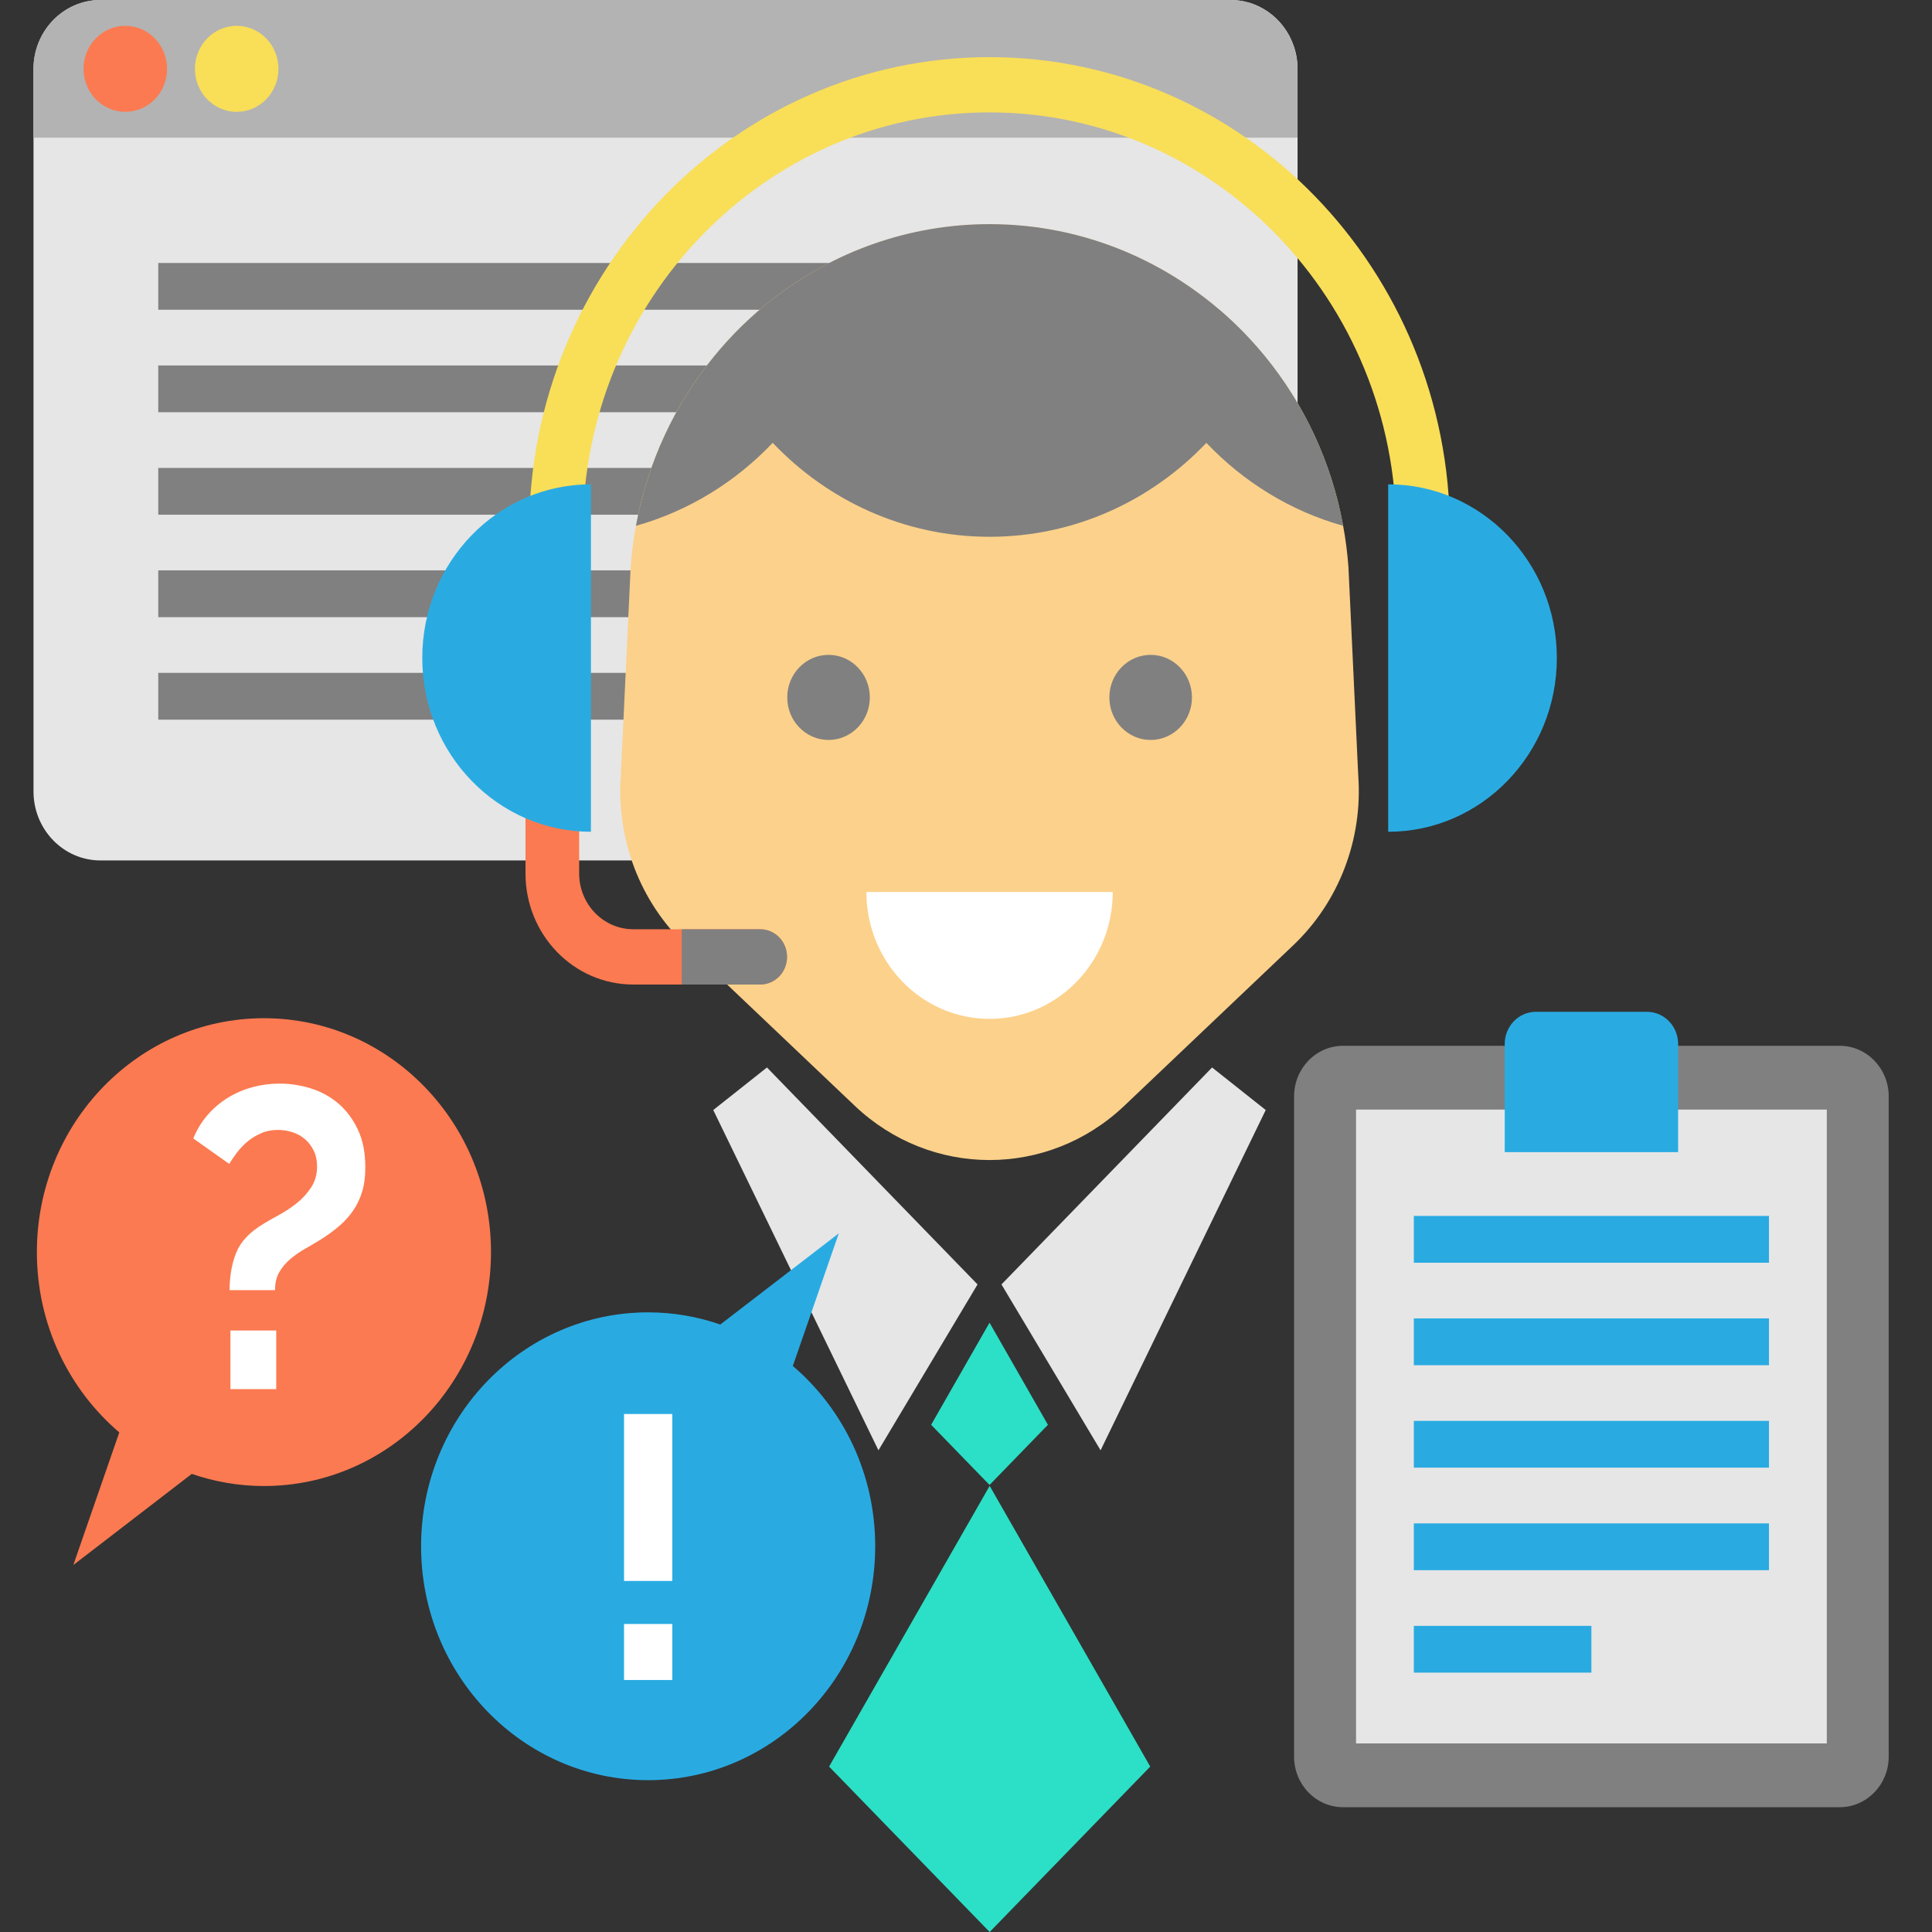 <svg width="44" height="44" viewBox="0 0 44 44" fill="none" xmlns="http://www.w3.org/2000/svg">
<rect x="0" y="0" width="44" height="44" fill="#333333" stroke="none"/>
<g clip-path="url(#clip0)">
<path d="M29.551 1.572V18.024C29.551 18.752 29.071 19.364 28.419 19.543C28.293 19.577 28.161 19.596 28.026 19.596H2.288C1.446 19.596 0.763 18.892 0.763 18.024V1.572C0.763 0.704 1.446 0 2.288 0H28.026C28.161 0 28.293 0.018 28.419 0.053C29.071 0.231 29.551 0.844 29.551 1.572Z" fill="#E6E6E6"/>
<path d="M29.55 1.572V3.135H0.762V1.572C0.762 0.704 1.445 0 2.287 0H28.024C28.867 0 29.55 0.704 29.55 1.572Z" fill="#B3B3B3"/>
<path d="M2.854 2.547C3.379 2.547 3.805 2.109 3.805 1.568C3.805 1.027 3.379 0.588 2.854 0.588C2.328 0.588 1.902 1.027 1.902 1.568C1.902 2.109 2.328 2.547 2.854 2.547Z" fill="#FC7A51"/>
<path d="M5.391 2.547C5.916 2.547 6.342 2.109 6.342 1.568C6.342 1.027 5.916 0.588 5.391 0.588C4.865 0.588 4.439 1.027 4.439 1.568C4.439 2.109 4.865 2.547 5.391 2.547Z" fill="#F9DE58"/>
<path d="M25.705 5.989H3.604V7.054H25.705V5.989Z" fill="#808080"/>
<path d="M25.705 8.323H3.604V9.388H25.705V8.323Z" fill="#808080"/>
<path d="M25.705 10.657H3.604V11.722H25.705V10.657Z" fill="#808080"/>
<path d="M25.705 12.99H3.604V14.056H25.705V12.99Z" fill="#808080"/>
<path d="M25.705 15.324H3.604V16.39H25.705V15.324Z" fill="#808080"/>
<path d="M29.455 21.526L25.606 25.183C23.872 26.831 21.2 26.831 19.466 25.183L15.617 21.526C14.577 20.538 14.034 19.115 14.139 17.662L14.363 12.915C14.386 12.596 14.426 12.283 14.483 11.975C14.75 10.515 15.379 9.194 16.268 8.109C16.663 7.626 17.11 7.19 17.599 6.81C18.976 5.738 20.688 5.106 22.536 5.106C24.384 5.106 26.097 5.739 27.474 6.81C27.695 6.981 27.907 7.165 28.11 7.358C28.356 7.594 28.588 7.844 28.804 8.108C29.693 9.193 30.322 10.514 30.589 11.975C30.647 12.283 30.686 12.596 30.71 12.915L30.933 17.662C31.039 19.115 30.494 20.538 29.455 21.526Z" fill="#FCD18B"/>
<path d="M25.342 20.314C25.342 20.615 25.298 20.905 25.215 21.177C24.858 22.352 23.794 23.204 22.537 23.204C21.279 23.204 20.215 22.352 19.859 21.177C19.776 20.905 19.731 20.615 19.731 20.314H25.342Z" fill="white"/>
<path d="M33.021 12.102H31.798C31.798 6.841 27.643 2.56 22.535 2.56C17.428 2.56 13.272 6.841 13.272 12.102H12.05C12.05 6.146 16.754 1.301 22.535 1.301C28.317 1.301 33.021 6.146 33.021 12.102Z" fill="#F9DE58"/>
<path d="M30.59 11.975C30.323 10.514 29.693 9.193 28.805 8.108C28.588 7.843 28.356 7.593 28.111 7.358C28.012 7.264 27.911 7.173 27.809 7.084C27.788 7.066 27.767 7.05 27.746 7.032C27.662 6.961 27.577 6.891 27.49 6.823C27.485 6.819 27.48 6.814 27.474 6.81C27.474 6.81 27.474 6.81 27.473 6.81C26.096 5.739 24.384 5.105 22.537 5.105C20.688 5.105 18.976 5.738 17.599 6.81C17.599 6.81 17.599 6.81 17.599 6.81C17.597 6.811 17.595 6.813 17.593 6.814C17.48 6.903 17.368 6.995 17.259 7.089C17.249 7.098 17.238 7.107 17.228 7.116C17.123 7.208 17.022 7.302 16.922 7.398C16.91 7.41 16.898 7.421 16.886 7.433C16.786 7.531 16.688 7.632 16.593 7.736C16.584 7.745 16.575 7.754 16.566 7.764C16.464 7.876 16.365 7.991 16.268 8.109C15.38 9.194 14.751 10.515 14.483 11.975C15.684 11.638 16.753 10.975 17.598 10.085C18.853 11.405 20.602 12.225 22.537 12.225C24.471 12.225 26.22 11.405 27.474 10.086C28.32 10.975 29.389 11.639 30.59 11.975Z" fill="#808080"/>
<path d="M18.869 16.852C19.389 16.852 19.81 16.418 19.81 15.883C19.81 15.348 19.389 14.914 18.869 14.914C18.35 14.914 17.929 15.348 17.929 15.883C17.929 16.418 18.35 16.852 18.869 16.852Z" fill="#808080"/>
<path d="M26.205 16.852C26.724 16.852 27.146 16.418 27.146 15.883C27.146 15.348 26.724 14.914 26.205 14.914C25.686 14.914 25.265 15.348 25.265 15.883C25.265 16.418 25.686 16.852 26.205 16.852Z" fill="#808080"/>
<path d="M17.467 24.311L22.263 29.252L20.006 33.03L16.244 25.28L17.467 24.311Z" fill="#E6E6E6"/>
<path d="M27.604 24.311L22.808 29.252L25.065 33.03L28.826 25.28L27.604 24.311Z" fill="#E6E6E6"/>
<path d="M23.866 32.449L22.536 30.123L21.206 32.449L22.536 33.819L23.866 32.449Z" fill="#2BE0C6"/>
<path d="M26.196 40.233L22.539 33.84L18.882 40.233L22.539 44L26.196 40.233Z" fill="#2BE0C6"/>
<path d="M17.925 21.792C17.925 21.967 17.856 22.124 17.746 22.238C17.635 22.351 17.483 22.422 17.313 22.422H14.423C13.067 22.422 11.968 21.29 11.968 19.893V18.208H13.19V19.893C13.19 20.594 13.742 21.163 14.423 21.163H17.313C17.651 21.163 17.925 21.445 17.925 21.792Z" fill="#FC7A51"/>
<path d="M13.458 11.03C11.337 11.03 9.617 12.801 9.617 14.986C9.617 17.171 11.337 18.943 13.458 18.943" fill="#29ABE2"/>
<path d="M31.615 11.03C33.736 11.03 35.456 12.801 35.456 14.986C35.456 17.171 33.736 18.943 31.615 18.943" fill="#29ABE2"/>
<path d="M17.924 21.792C17.924 21.967 17.856 22.124 17.746 22.238C17.635 22.351 17.483 22.422 17.313 22.422H15.526V21.163H17.313C17.651 21.163 17.924 21.444 17.924 21.792Z" fill="#808080"/>
<path d="M41.896 41.158H30.59C29.972 41.158 29.472 40.643 29.472 40.007V24.969C29.472 24.333 29.972 23.817 30.59 23.817H41.897C42.514 23.817 43.014 24.333 43.014 24.969V40.007C43.014 40.643 42.514 41.158 41.896 41.158Z" fill="#808080"/>
<path d="M41.604 25.27H30.883V39.705H41.604V25.27Z" fill="#E6E6E6"/>
<path d="M37.506 23.043H34.981C34.587 23.043 34.269 23.371 34.269 23.776V26.239H38.218V23.776C38.218 23.371 37.9 23.043 37.506 23.043Z" fill="#29ABE2"/>
<path d="M40.287 27.692H32.199V28.758H40.287V27.692Z" fill="#29ABE2"/>
<path d="M40.287 30.026H32.199V31.092H40.287V30.026Z" fill="#29ABE2"/>
<path d="M40.287 32.36H32.199V33.425H40.287V32.36Z" fill="#29ABE2"/>
<path d="M40.287 34.694H32.199V35.76H40.287V34.694Z" fill="#29ABE2"/>
<path d="M36.243 37.028H32.199V38.093H36.243V37.028Z" fill="#29ABE2"/>
<path d="M6.011 23.189C3.155 23.189 0.84 25.574 0.84 28.516C0.84 30.168 1.57 31.645 2.717 32.622L1.67 35.642L4.366 33.568L4.365 33.566C4.882 33.744 5.435 33.843 6.011 33.843C8.867 33.843 11.182 31.458 11.182 28.516C11.182 25.574 8.867 23.189 6.011 23.189Z" fill="#FC7A51"/>
<path d="M5.229 29.382C5.229 29.066 5.279 28.782 5.379 28.53C5.48 28.279 5.686 28.059 6 27.872C6.093 27.814 6.209 27.748 6.347 27.674C6.485 27.599 6.62 27.511 6.751 27.407C6.883 27.304 6.994 27.183 7.085 27.044C7.176 26.906 7.221 26.746 7.221 26.566C7.221 26.43 7.196 26.311 7.146 26.207C7.096 26.104 7.03 26.017 6.949 25.946C6.867 25.875 6.772 25.822 6.662 25.786C6.552 25.751 6.441 25.733 6.329 25.733C6.191 25.733 6.065 25.757 5.953 25.806C5.84 25.854 5.738 25.915 5.647 25.989C5.556 26.064 5.475 26.148 5.403 26.241C5.331 26.335 5.27 26.424 5.22 26.507L4.402 25.927C4.484 25.727 4.592 25.549 4.727 25.394C4.861 25.239 5.015 25.109 5.187 25.002C5.359 24.896 5.545 24.815 5.746 24.761C5.946 24.706 6.153 24.678 6.366 24.678C6.604 24.678 6.839 24.714 7.071 24.785C7.303 24.856 7.511 24.969 7.696 25.123C7.88 25.278 8.031 25.477 8.147 25.719C8.263 25.961 8.32 26.25 8.32 26.585C8.32 26.791 8.297 26.974 8.25 27.132C8.203 27.29 8.136 27.433 8.048 27.562C7.96 27.692 7.857 27.808 7.738 27.911C7.619 28.014 7.484 28.114 7.334 28.211C7.209 28.288 7.083 28.363 6.958 28.434C6.833 28.505 6.718 28.584 6.615 28.671C6.512 28.758 6.427 28.858 6.361 28.971C6.296 29.084 6.263 29.221 6.263 29.382H5.229V29.382ZM5.248 31.637V30.301H6.291V31.637H5.248Z" fill="white"/>
<path d="M18.056 31.109L19.103 28.089L16.406 30.164L16.407 30.166C15.89 29.987 15.337 29.888 14.761 29.888C11.905 29.888 9.59 32.273 9.59 35.215C9.59 38.157 11.905 40.542 14.761 40.542C17.617 40.542 19.932 38.157 19.932 35.215C19.933 33.563 19.202 32.086 18.056 31.109Z" fill="#29ABE2"/>
<path d="M14.212 36.005V32.203H15.311V36.005H14.212ZM14.212 38.261V36.985H15.311V38.261H14.212Z" fill="white"/>
</g>
<defs>
<clipPath id="clip0">
<rect width="42.715" height="44" fill="white" transform="translate(0.531)"/>
</clipPath>
</defs>
</svg>
